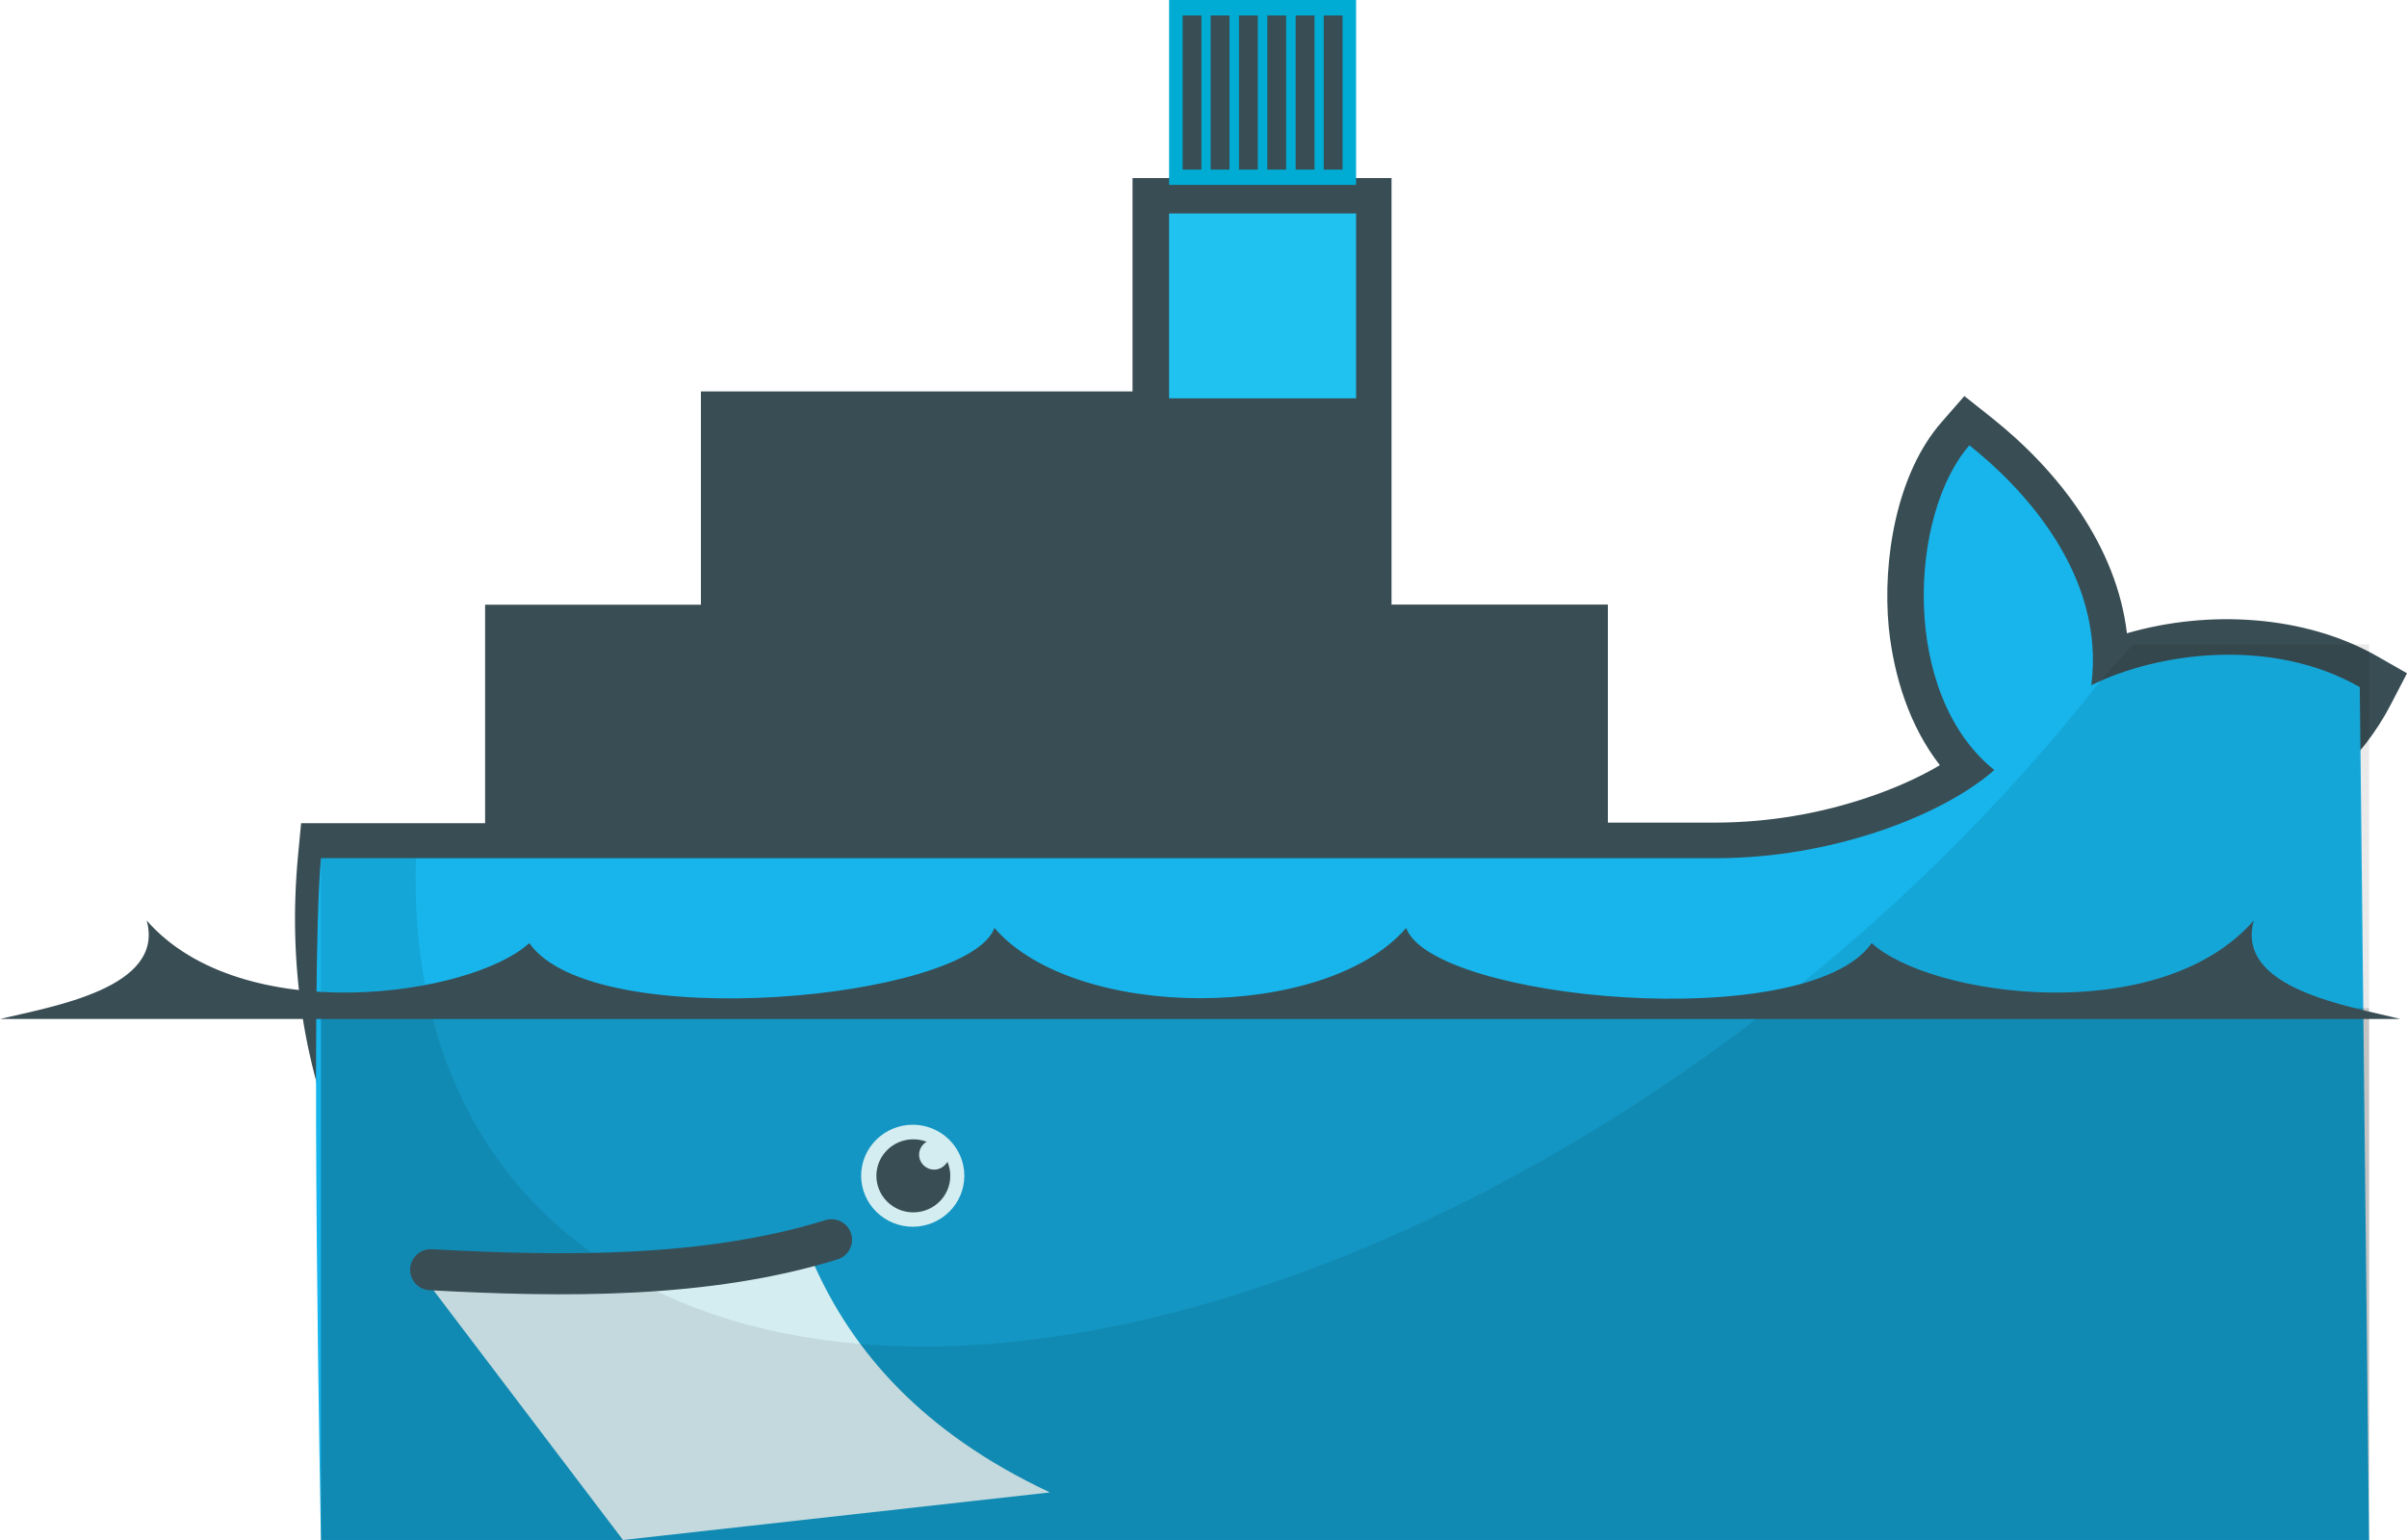 <svg width="50" height="32" viewBox="0 0 50 32" fill="none" xmlns="http://www.w3.org/2000/svg">
<path d="M28.917 12.562H33.4V17.093H35.666C36.726 17.088 37.778 16.913 38.782 16.576C39.27 16.413 39.816 16.186 40.296 15.9C39.663 15.084 39.34 14.053 39.234 13.034C39.104 11.652 39.387 9.851 40.334 8.769L40.805 8.23L41.368 8.676C42.782 9.8 43.971 11.369 44.182 13.159C45.884 12.664 47.883 12.781 49.384 13.638L50 13.99L49.676 14.615C48.416 17.061 45.762 17.82 43.168 17.686C39.286 27.245 30.835 31.771 20.59 31.771C15.296 31.771 10.439 29.814 7.674 25.17C7.512 24.882 7.374 24.58 7.226 24.284C6.292 22.24 5.981 20.001 6.191 17.775L6.255 17.105H10.077V12.565H14.56V8.133H23.526V3.7H28.906V12.566" fill="#394D54"/>
<path d="M24.285 0H28.17V3.842H24.285V0Z" fill="#00ACD3"/>
<path d="M24.285 4.435H28.17V8.277H24.285V4.435Z" fill="#20C2EF"/>
<path d="M24.762 3.524V0.322V3.524ZM25.344 3.524V0.322V3.524ZM25.933 3.524V0.322V3.524ZM26.521 3.524V0.322V3.524ZM27.11 3.524V0.322V3.524ZM27.693 3.524V0.322Z" fill="black"/>
<path d="M27.693 3.524V0.322M24.762 3.524V0.322V3.524ZM25.344 3.524V0.322V3.524ZM25.933 3.524V0.322V3.524ZM26.521 3.524V0.322V3.524ZM27.11 3.524V0.322V3.524Z" stroke="#394D54" stroke-width="0.391"/>
<path d="M43.442 14.239C43.742 11.929 41.994 10.114 40.91 9.253C39.66 10.681 39.466 14.425 41.427 16.001C40.333 16.961 38.028 17.832 35.667 17.832H6.667C6.437 20.268 6.667 32 6.667 32H49.212L49.019 14.277C47.176 13.225 44.806 13.56 43.442 14.239" fill="#17B5EB"/>
<path d="M6.667 20.949V31.999H49.212V20.949" fill="black" fill-opacity="0.17"/>
<path d="M21.81 31.011C19.155 29.765 17.698 28.072 16.887 26.224L8.823 26.571L12.941 32L21.81 31.011Z" fill="#D4EDF1"/>
<path d="M43.624 14.152V14.158C39.535 19.373 33.668 23.925 27.37 26.317C21.752 28.451 16.853 28.461 13.474 26.747C13.11 26.544 12.753 26.319 12.396 26.105C9.918 24.393 8.522 21.561 8.64 17.83H6.667V31.999H49.212V13.389H44.311L43.624 14.152Z" fill="black" fill-opacity="0.085"/>
<path d="M8.946 26.384C11.724 26.535 14.687 26.563 17.273 25.761" stroke="#394D54" stroke-width="0.853" stroke-linecap="round"/>
<path d="M20.032 24.431C20.032 24.712 19.919 24.982 19.718 25.18C19.517 25.379 19.245 25.49 18.961 25.491C18.677 25.491 18.404 25.379 18.203 25.18C18.002 24.982 17.889 24.712 17.888 24.431C17.888 24.15 18.001 23.881 18.203 23.682C18.404 23.483 18.676 23.371 18.961 23.371C19.245 23.371 19.517 23.483 19.718 23.682C19.919 23.881 20.032 24.15 20.032 24.431V24.431Z" fill="#D4EDF1"/>
<path d="M19.25 23.725C19.156 23.778 19.092 23.878 19.092 23.994C19.092 24.165 19.233 24.304 19.406 24.304C19.524 24.304 19.618 24.239 19.682 24.142C19.72 24.234 19.74 24.333 19.74 24.433C19.74 24.853 19.396 25.192 18.972 25.192C18.549 25.192 18.205 24.852 18.205 24.433C18.205 24.014 18.549 23.674 18.972 23.674C19.068 23.674 19.162 23.691 19.251 23.725H19.25ZM0 21.174H49.864C48.778 20.901 46.429 20.544 46.817 19.127C44.842 21.386 40.081 20.702 38.88 19.597C37.542 21.516 29.752 20.787 29.21 19.282C27.532 21.229 22.335 21.229 20.657 19.282C20.114 20.777 12.325 21.508 10.995 19.597C9.783 20.702 5.022 21.387 3.047 19.127C3.435 20.534 1.085 20.912 0 21.174" fill="#394D54"/>
</svg>
